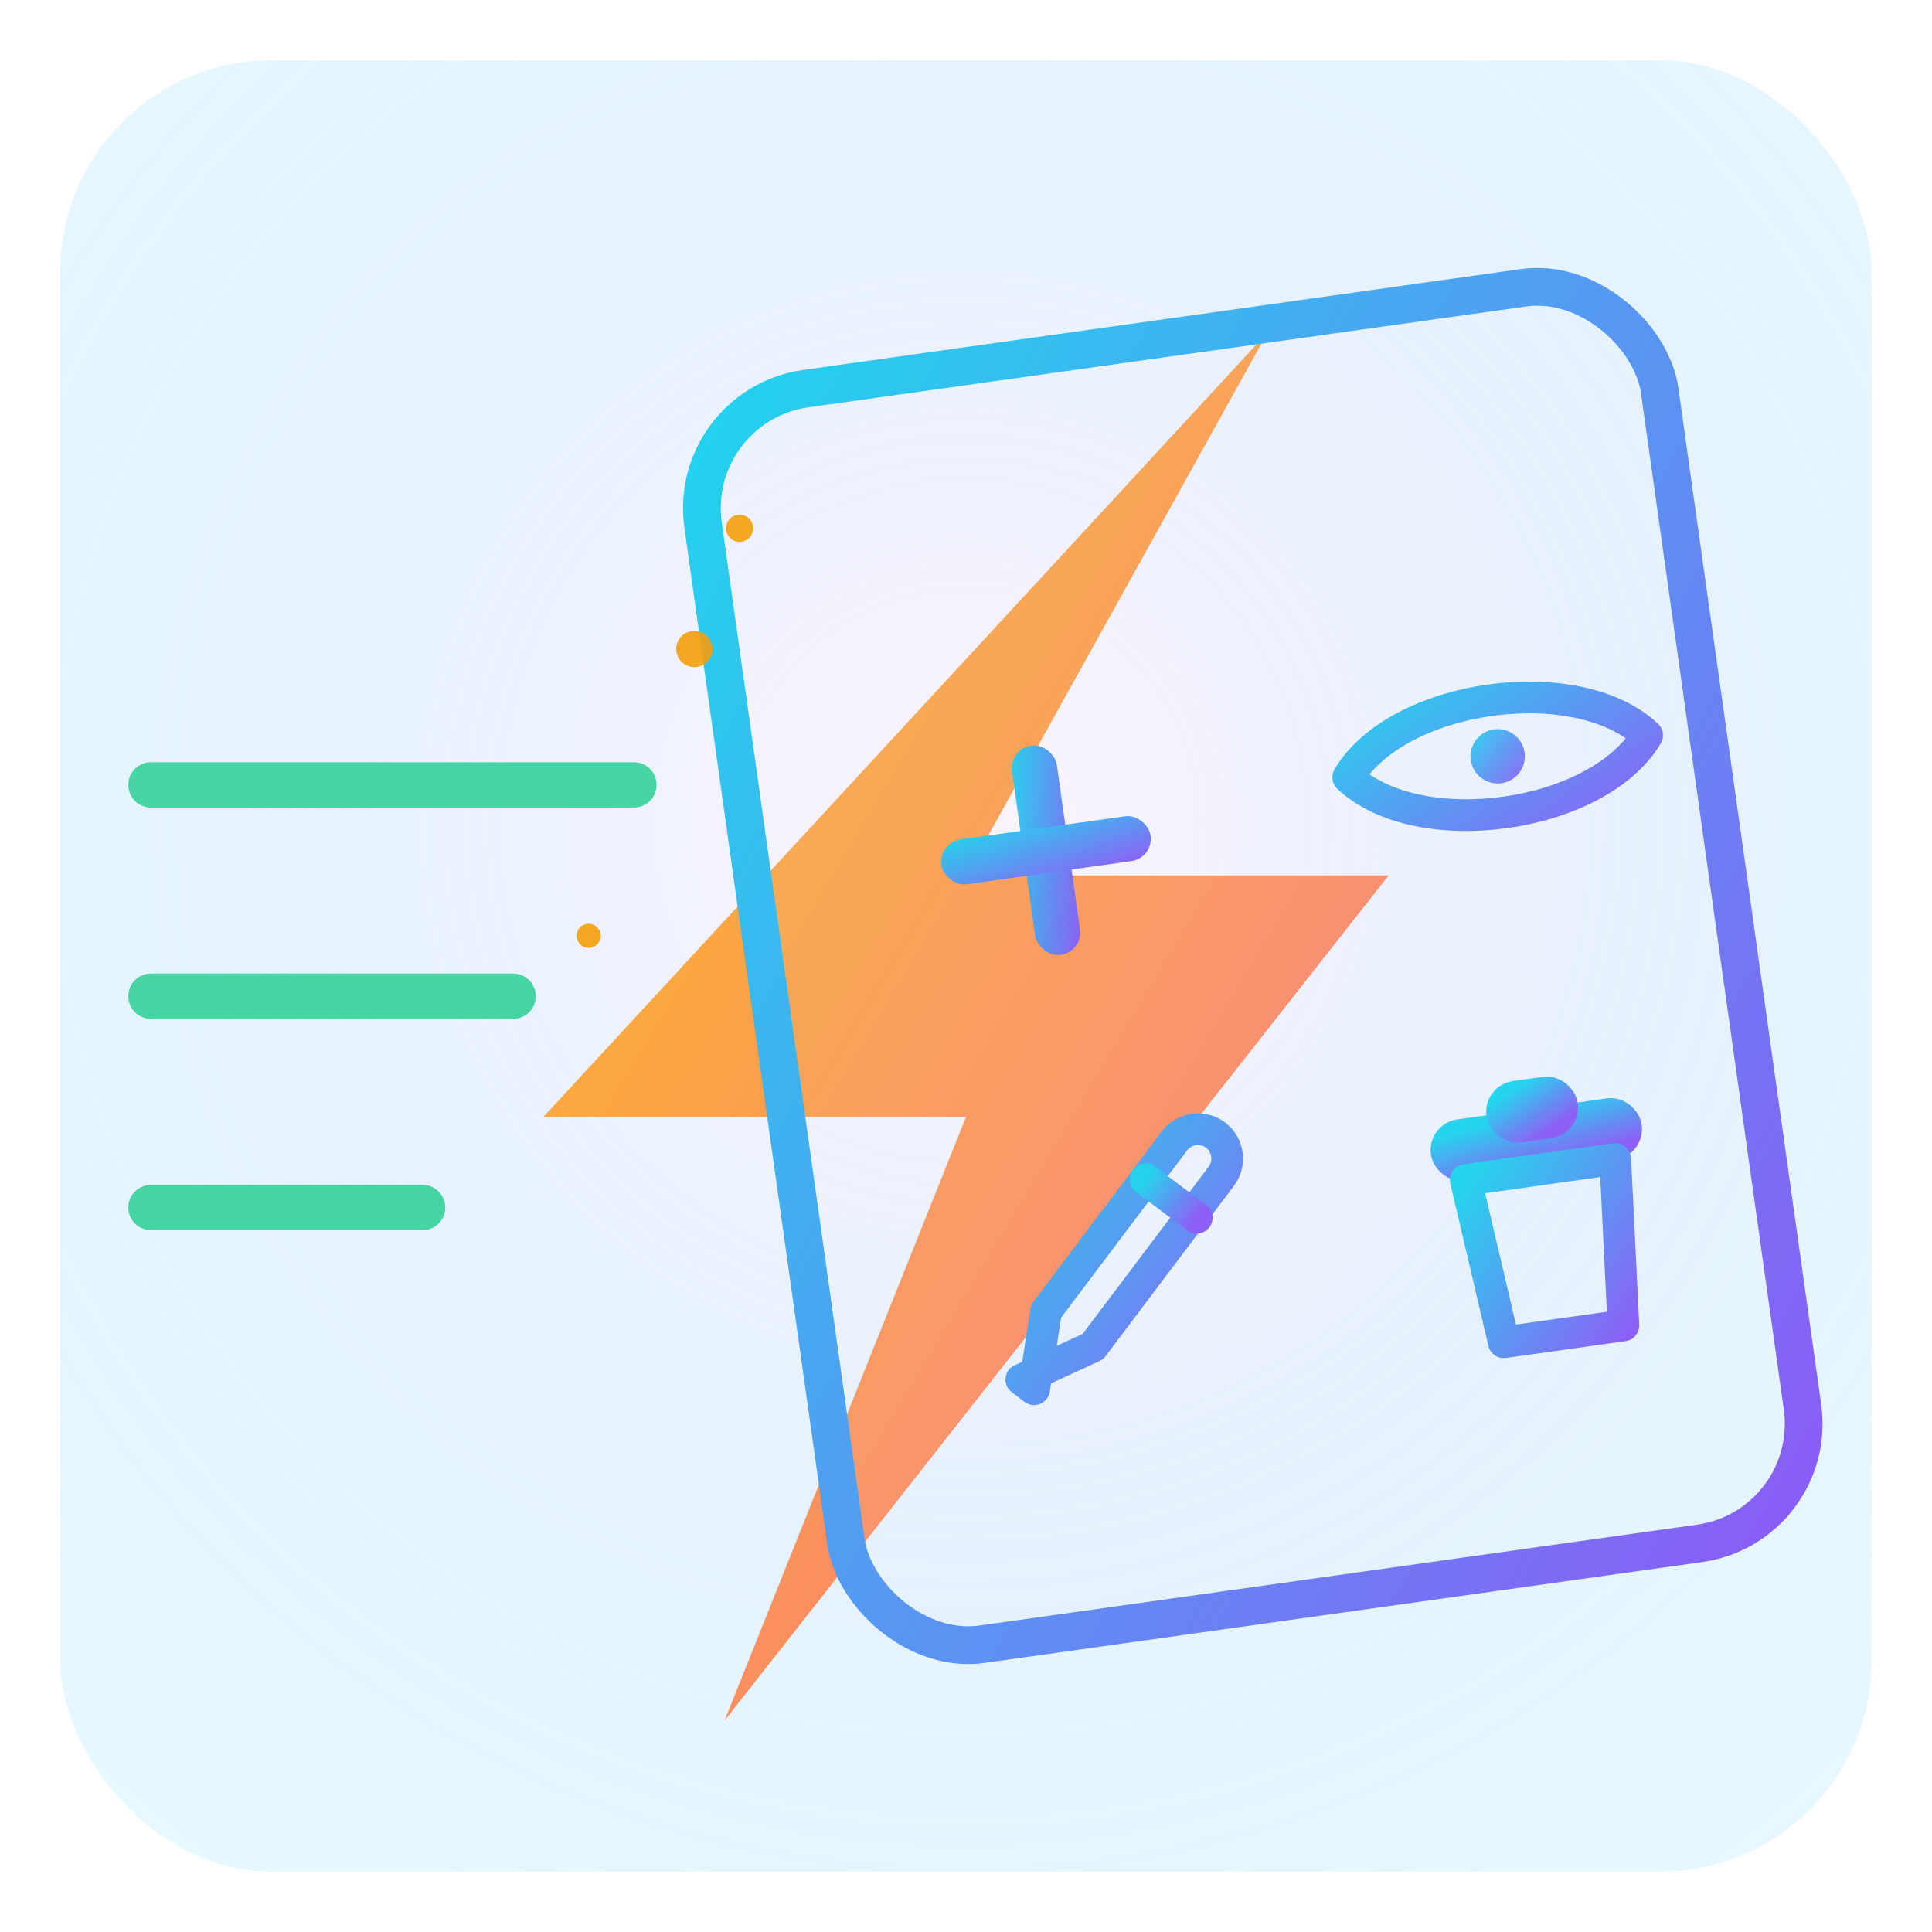 <svg xmlns="http://www.w3.org/2000/svg" width="250" height="250" viewBox="0 0 256 256" role="img" aria-labelledby="title desc">
<title id="title">Base Component - 极速CRUD生成</title>
<desc id="desc">日间/夜间径向背景；无四周渐变边环；闪电在下；CRUD图标去黑色分离层与外部阴影，保留轻微发光。</desc>
<defs>
	<!-- 日/夜 背景 -->
	<radialGradient id="bgDayRadial" cx="50%" cy="42%" r="80%">
		<stop offset="0%"  stop-color="#FFE3FF" stop-opacity="0.35"/>
		<stop offset="50%" stop-color="#8EC5FF" stop-opacity="0.22"/>
		<stop offset="100%" stop-color="#41D1FF" stop-opacity="0.12"/>
	</radialGradient>
	<radialGradient id="bgNightRadial" cx="50%" cy="42%" r="85%">
		<stop offset="0%"  stop-color="#1e1b4b" stop-opacity="0.70"/>
		<stop offset="55%" stop-color="#0b1020" stop-opacity="0.60"/>
		<stop offset="100%" stop-color="#020617" stop-opacity="0.55"/>
	</radialGradient>

	<!-- 其他渐变/效果 -->
	<linearGradient id="bolt" x1="0" y1="0" x2="1" y2="1">
		<stop offset="0%" stop-color="#fbbf24"/><stop offset="100%" stop-color="#fb7185"/>
	</linearGradient>
	<linearGradient id="crud" x1="0" y1="0" x2="1" y2="1">
		<stop offset="0%" stop-color="#22d3ee"/><stop offset="100%" stop-color="#8b5cf6"/>
	</linearGradient>
	<filter id="glow" x="-50%" y="-50%" width="200%" height="200%">
		<feGaussianBlur in="SourceGraphic" stdDeviation="3" result="b"/>
		<feMerge><feMergeNode in="b"/><feMergeNode in="SourceGraphic"/></feMerge>
	</filter>
	<filter id="shadow" x="-50%" y="-50%" width="200%" height="200%">
		<feDropShadow dx="0" dy="2" stdDeviation="3" flood-color="#000" flood-opacity="0.35"/>
	</filter>

	<style><![CDATA[
		/* 默认日间；加 class="theme-dark" 切夜间 */
		.bg-night { display: none; }
		svg.theme-dark .bg-day { display: none; }
		svg.theme-dark .bg-night { display: inline; }
	]]></style>
</defs>

<!-- 背景：仅径向填充（无四周渐变边环） -->
<g class="bg-day">
	<rect x="8" y="8" width="240" height="240" rx="28" fill="url(#bgDayRadial)"/>
</g>
<g class="bg-night">
	<rect x="8" y="8" width="240" height="240" rx="28" fill="url(#bgNightRadial)"/>
</g>

<!-- 左侧列表线 -->
<g stroke="#34d399" stroke-width="6" stroke-linecap="round" opacity="0.9">
	<line x1="20" y1="104" x2="84" y2="104"/>
	<line x1="20" y1="132" x2="68" y2="132"/>
	<line x1="20" y1="160" x2="56" y2="160"/>
</g>

<!-- 闪电（置底，不遮挡图标） -->
<path d="M168 44 L128 116 L184 116 L96 228 L128 148 L72 148 Z" fill="url(#bolt)" filter="url(#glow)"/>

<!-- 文档卡片（保留卡片阴影） -->
<g transform="translate(102,44) rotate(-8 64 84)" filter="url(#shadow)">
	<rect x="0" y="0" width="128" height="168" rx="16" fill="rgba(229,231,235,0.08)" stroke="url(#crud)" stroke-width="5"/>
</g>

<!-- CRUD 图标（无黑色分离层，无外部阴影，保留轻微发光） -->
<g transform="translate(102,44) rotate(-8 64 84)">
	<g stroke="url(#crud)" stroke-width="4.2" stroke-linecap="round" stroke-linejoin="round" fill="none" opacity="0.98" filter="url(#glow)">
		<!-- Create: 加号 -->
		<g transform="translate(18,44)">
			<g fill="url(#crud)" stroke="none">
				<rect x="18" y="7" width="6" height="28" rx="3"/>
				<rect x="7" y="18" width="28" height="6" rx="3"/>
			</g>
		</g>
		<!-- Read: 眼睛（无白点，渐变瞳孔） -->
		<g transform="translate(74,40)">
			<path d="M6 21c8-10 32-10 40 0c-8 10-32 10-40 0z"/>
			<circle cx="26" cy="21" r="3.6" fill="url(#crud)" stroke="none" opacity="0.95"/>
		</g>
		<!-- Update: 修改 -->
		<g transform="translate(18,98)">
			<path d="M8 36l10-3l20-20c1.5-1.5 1.5-4 0-5.5v0c-1.5-1.5-4-1.5-5.5 0l-20 20l-3 10z"/>
			<line x1="28" y1="12" x2="34" y2="18"/>
		</g>
		<!-- Delete: 垃圾桶 -->
		<g transform="translate(74,96)">
			<rect x="12" y="14" width="24" height="4" rx="2"/>
			<rect x="20" y="10" width="8" height="4" rx="2"/>
			<path d="M14 20h20l-2 22h-16l-2-22z"/>
			<line x1="20" y1="24" x2="20" y2="36"/>
			<line x1="28" y1="24" x2="28" y2="36"/>
		</g>
	</g>
</g>

<!-- 星点 -->
<g fill="#f59e0b" opacity="0.9">
	<circle cx="92" cy="86" r="2.4"/>
	<circle cx="98" cy="70" r="1.8"/>
	<circle cx="78" cy="124" r="1.6"/>
</g>
</svg>